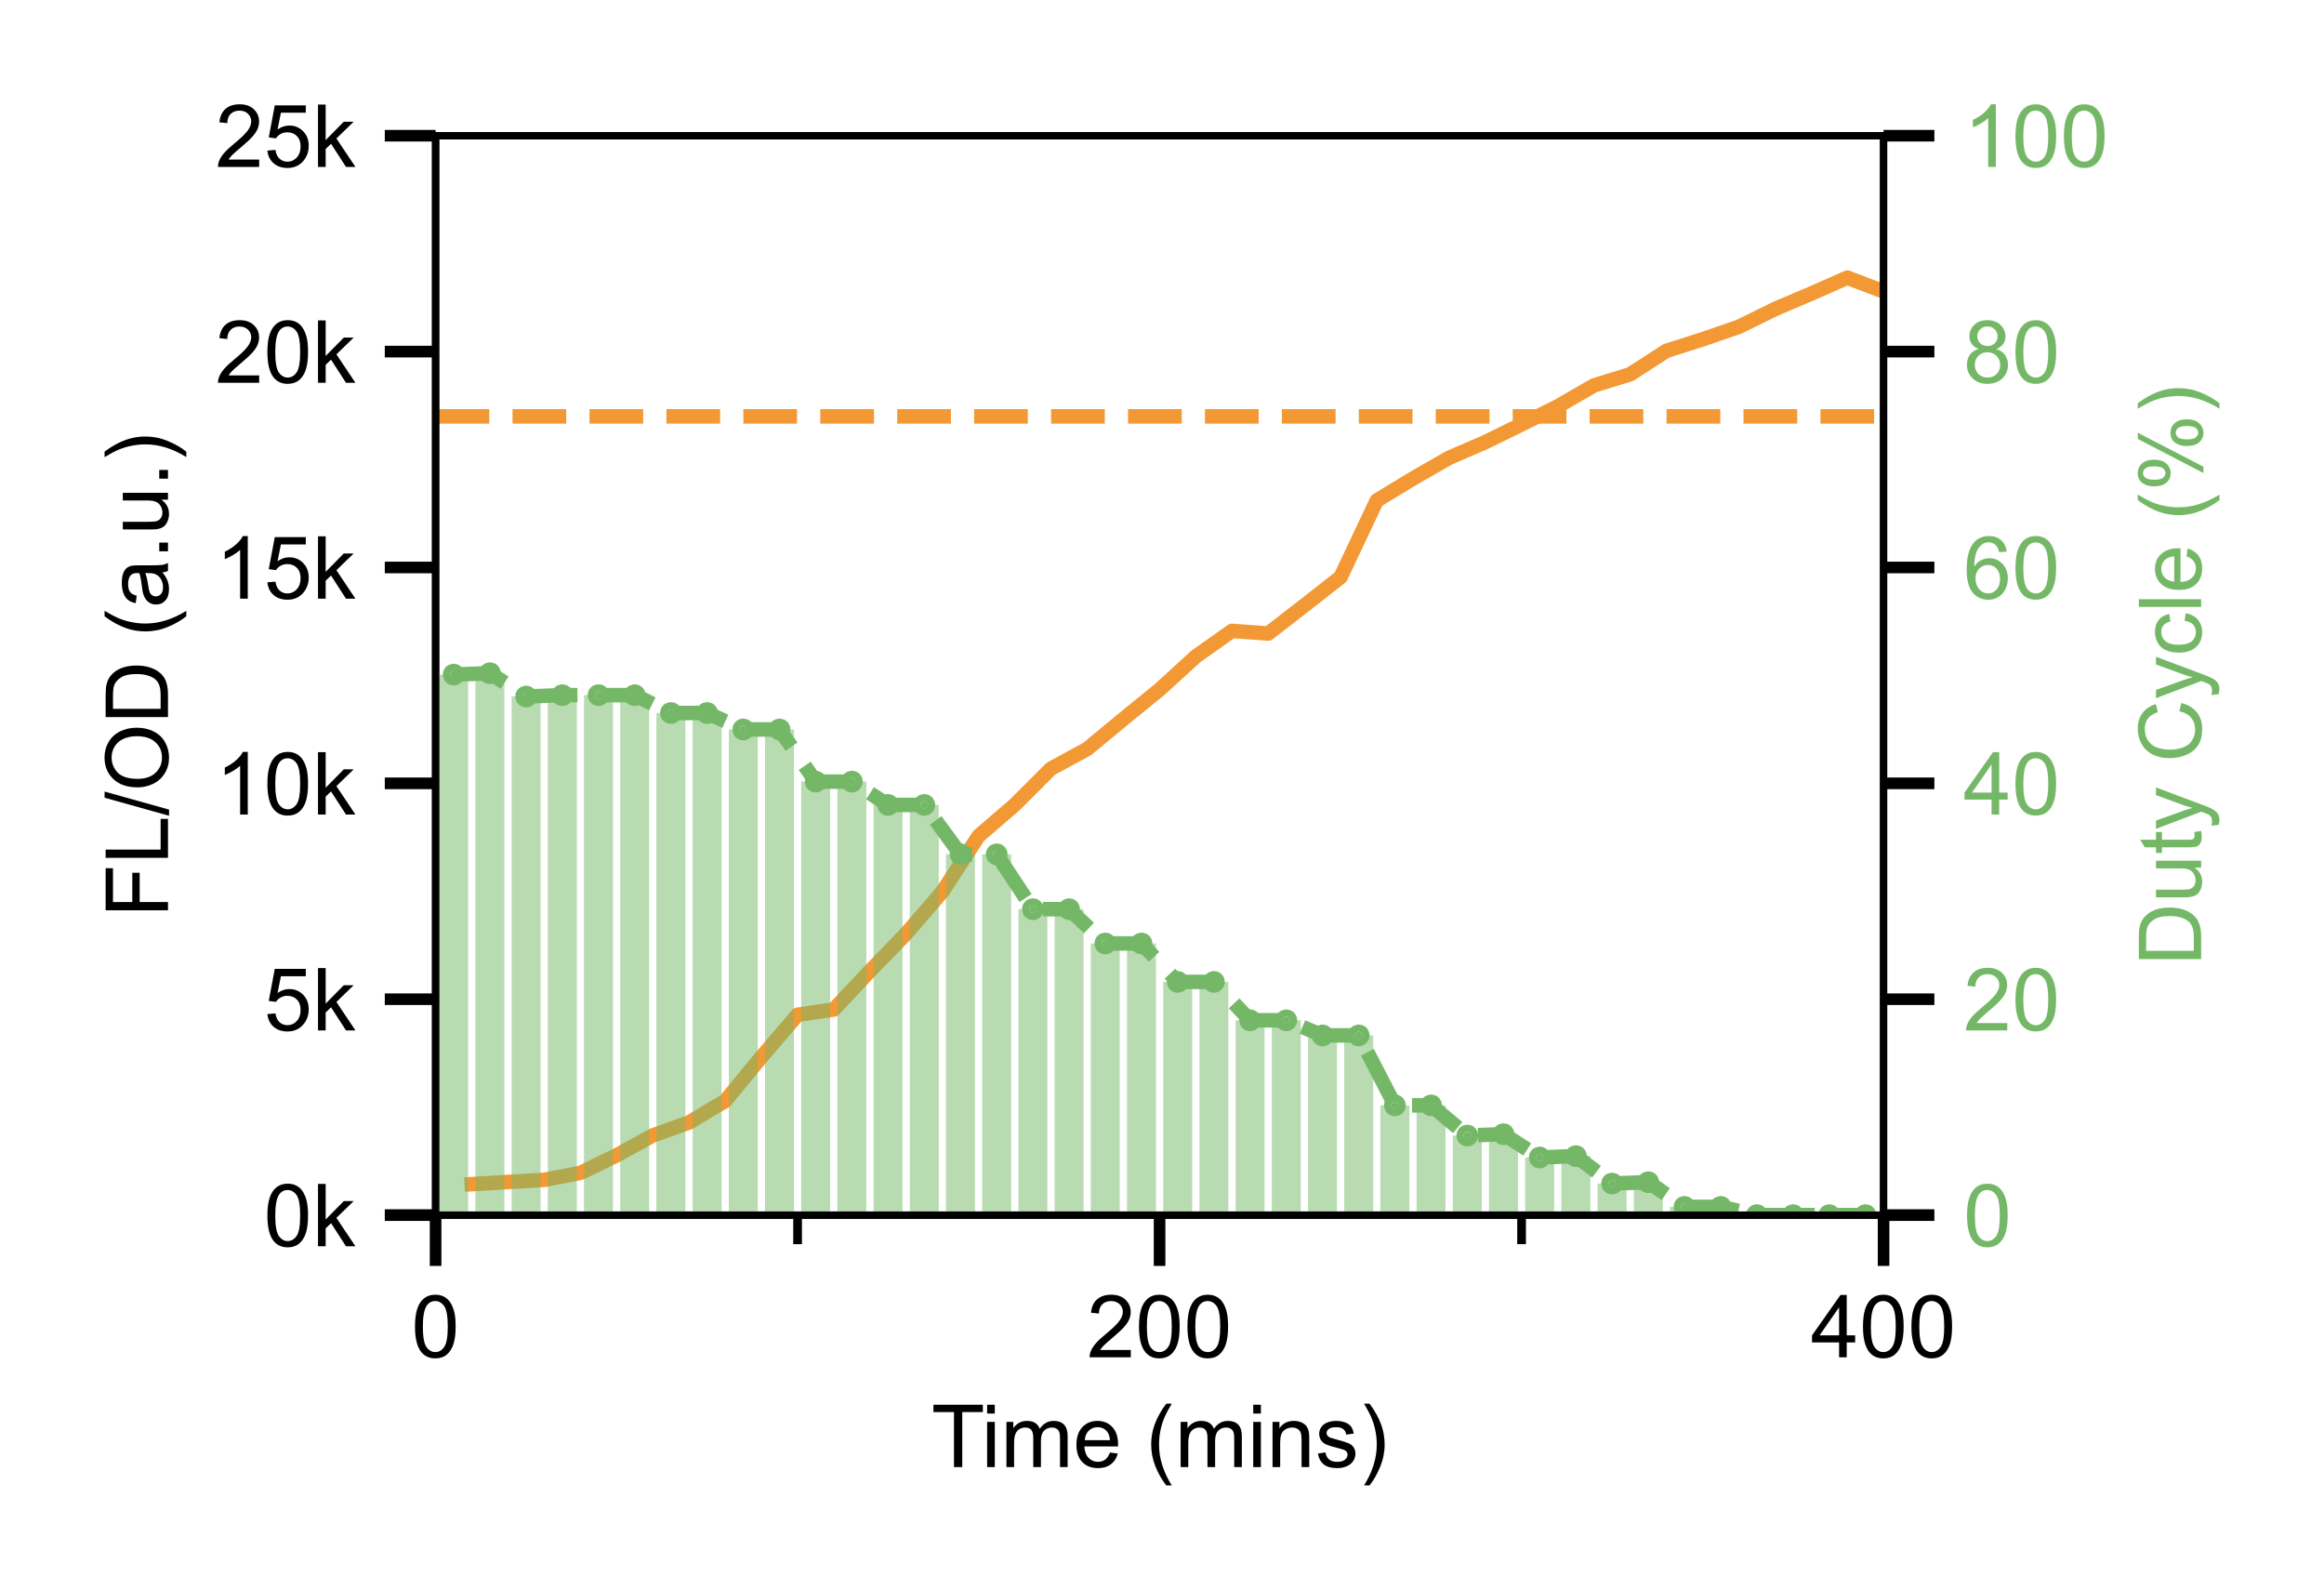 <?xml version="1.0" encoding="utf-8" standalone="no"?>
<!DOCTYPE svg PUBLIC "-//W3C//DTD SVG 1.1//EN"
  "http://www.w3.org/Graphics/SVG/1.1/DTD/svg11.dtd">
<!-- Created with matplotlib (https://matplotlib.org/) -->
<svg height="109.505pt" version="1.1" viewBox="0 0 160.098 109.505" width="160.098pt" xmlns="http://www.w3.org/2000/svg" xmlns:xlink="http://www.w3.org/1999/xlink">
 <defs>
  <style type="text/css">*{stroke-linecap:butt;stroke-linejoin:round;}</style>
 </defs>
 <g id="figure_1">
  <g id="patch_1">
   <path d="M 0 109.505 
L 160.098 109.505 
L 160.098 0 
L 0 0 
z
" style="fill:none;"/>
  </g>
  <g id="axes_1">
   <g id="patch_2">
    <path d="M 30.008 83.687 
L 129.757 83.687 
L 129.757 9.347 
L 30.008 9.347 
z
" style="fill:none;"/>
   </g>
   <g id="matplotlib.axis_1">
    <g id="xtick_1">
     <g id="line2d_1">
      <defs>
       <path d="M 0 0 
L 0 3.5 
" id="m64e270499f" style="stroke:#000000;stroke-width:0.8;"/>
      </defs>
      <g>
       <use style="stroke:#000000;stroke-width:0.8;" x="30.008" xlink:href="#m64e270499f" y="83.687"/>
      </g>
     </g>
     <g id="text_1">
      <!-- 0 -->
      <g transform="translate(28.339 93.482)scale(0.06 -0.06)">
       <defs>
        <path d="M 4.156 35.297 
Q 4.156 48 6.766 55.734 
Q 9.375 63.484 14.516 67.672 
Q 19.672 71.875 27.484 71.875 
Q 33.25 71.875 37.594 69.547 
Q 41.938 67.234 44.766 62.859 
Q 47.609 58.5 49.219 52.219 
Q 50.828 45.953 50.828 35.297 
Q 50.828 22.703 48.234 14.969 
Q 45.656 7.234 40.5 3 
Q 35.359 -1.219 27.484 -1.219 
Q 17.141 -1.219 11.234 6.203 
Q 4.156 15.141 4.156 35.297 
z
M 13.188 35.297 
Q 13.188 17.672 17.312 11.828 
Q 21.438 6 27.484 6 
Q 33.547 6 37.672 11.859 
Q 41.797 17.719 41.797 35.297 
Q 41.797 52.984 37.672 58.781 
Q 33.547 64.594 27.391 64.594 
Q 21.344 64.594 17.719 59.469 
Q 13.188 52.938 13.188 35.297 
z
" id="ArialMT-48"/>
       </defs>
       <use xlink:href="#ArialMT-48"/>
      </g>
     </g>
    </g>
    <g id="xtick_2">
     <g id="line2d_2">
      <g>
       <use style="stroke:#000000;stroke-width:0.8;" x="79.882" xlink:href="#m64e270499f" y="83.687"/>
      </g>
     </g>
     <g id="text_2">
      <!-- 200 -->
      <g transform="translate(74.878 93.482)scale(0.06 -0.06)">
       <defs>
        <path d="M 50.344 8.453 
L 50.344 0 
L 3.031 0 
Q 2.938 3.172 4.047 6.109 
Q 5.859 10.938 9.828 15.625 
Q 13.812 20.312 21.344 26.469 
Q 33.016 36.031 37.109 41.625 
Q 41.219 47.219 41.219 52.203 
Q 41.219 57.422 37.469 61 
Q 33.734 64.594 27.734 64.594 
Q 21.391 64.594 17.578 60.781 
Q 13.766 56.984 13.719 50.25 
L 4.688 51.172 
Q 5.609 61.281 11.656 66.578 
Q 17.719 71.875 27.938 71.875 
Q 38.234 71.875 44.234 66.156 
Q 50.25 60.453 50.25 52 
Q 50.25 47.703 48.484 43.547 
Q 46.734 39.406 42.656 34.812 
Q 38.578 30.219 29.109 22.219 
Q 21.188 15.578 18.938 13.203 
Q 16.703 10.844 15.234 8.453 
z
" id="ArialMT-50"/>
       </defs>
       <use xlink:href="#ArialMT-50"/>
       <use x="55.615" xlink:href="#ArialMT-48"/>
       <use x="111.23" xlink:href="#ArialMT-48"/>
      </g>
     </g>
    </g>
    <g id="xtick_3">
     <g id="line2d_3">
      <g>
       <use style="stroke:#000000;stroke-width:0.8;" x="129.757" xlink:href="#m64e270499f" y="83.687"/>
      </g>
     </g>
     <g id="text_3">
      <!-- 400 -->
      <g transform="translate(124.753 93.482)scale(0.06 -0.06)">
       <defs>
        <path d="M 32.328 0 
L 32.328 17.141 
L 1.266 17.141 
L 1.266 25.203 
L 33.938 71.578 
L 41.109 71.578 
L 41.109 25.203 
L 50.781 25.203 
L 50.781 17.141 
L 41.109 17.141 
L 41.109 0 
z
M 32.328 25.203 
L 32.328 57.469 
L 9.906 25.203 
z
" id="ArialMT-52"/>
       </defs>
       <use xlink:href="#ArialMT-52"/>
       <use x="55.615" xlink:href="#ArialMT-48"/>
       <use x="111.23" xlink:href="#ArialMT-48"/>
      </g>
     </g>
    </g>
    <g id="xtick_4">
     <g id="line2d_4">
      <defs>
       <path d="M 0 0 
L 0 2 
" id="mb19c75ea60" style="stroke:#000000;stroke-width:0.6;"/>
      </defs>
      <g>
       <use style="stroke:#000000;stroke-width:0.6;" x="54.945" xlink:href="#mb19c75ea60" y="83.687"/>
      </g>
     </g>
    </g>
    <g id="xtick_5">
     <g id="line2d_5">
      <g>
       <use style="stroke:#000000;stroke-width:0.6;" x="104.82" xlink:href="#mb19c75ea60" y="83.687"/>
      </g>
     </g>
    </g>
    <g id="text_4">
     <!-- Time (mins) -->
     <g transform="translate(64.164 101.042)scale(0.06 -0.06)">
      <defs>
       <path d="M 25.922 0 
L 25.922 63.141 
L 2.344 63.141 
L 2.344 71.578 
L 59.078 71.578 
L 59.078 63.141 
L 35.406 63.141 
L 35.406 0 
z
" id="ArialMT-84"/>
       <path d="M 6.641 61.469 
L 6.641 71.578 
L 15.438 71.578 
L 15.438 61.469 
z
M 6.641 0 
L 6.641 51.859 
L 15.438 51.859 
L 15.438 0 
z
" id="ArialMT-105"/>
       <path d="M 6.594 0 
L 6.594 51.859 
L 14.453 51.859 
L 14.453 44.578 
Q 16.891 48.391 20.938 50.703 
Q 25 53.031 30.172 53.031 
Q 35.938 53.031 39.625 50.641 
Q 43.312 48.25 44.828 43.953 
Q 50.984 53.031 60.844 53.031 
Q 68.562 53.031 72.703 48.75 
Q 76.859 44.484 76.859 35.594 
L 76.859 0 
L 68.109 0 
L 68.109 32.672 
Q 68.109 37.938 67.25 40.25 
Q 66.406 42.578 64.156 43.984 
Q 61.922 45.406 58.891 45.406 
Q 53.422 45.406 49.797 41.766 
Q 46.188 38.141 46.188 30.125 
L 46.188 0 
L 37.406 0 
L 37.406 33.688 
Q 37.406 39.547 35.25 42.469 
Q 33.109 45.406 28.219 45.406 
Q 24.516 45.406 21.359 43.453 
Q 18.219 41.5 16.797 37.734 
Q 15.375 33.984 15.375 26.906 
L 15.375 0 
z
" id="ArialMT-109"/>
       <path d="M 42.094 16.703 
L 51.172 15.578 
Q 49.031 7.625 43.219 3.219 
Q 37.406 -1.172 28.375 -1.172 
Q 17 -1.172 10.328 5.828 
Q 3.656 12.844 3.656 25.484 
Q 3.656 38.578 10.391 45.797 
Q 17.141 53.031 27.875 53.031 
Q 38.281 53.031 44.875 45.953 
Q 51.469 38.875 51.469 26.031 
Q 51.469 25.25 51.422 23.688 
L 12.75 23.688 
Q 13.234 15.141 17.578 10.594 
Q 21.922 6.062 28.422 6.062 
Q 33.25 6.062 36.672 8.594 
Q 40.094 11.141 42.094 16.703 
z
M 13.234 30.906 
L 42.188 30.906 
Q 41.609 37.453 38.875 40.719 
Q 34.672 45.797 27.984 45.797 
Q 21.922 45.797 17.797 41.75 
Q 13.672 37.703 13.234 30.906 
z
" id="ArialMT-101"/>
       <path id="ArialMT-32"/>
       <path d="M 23.391 -21.047 
Q 16.109 -11.859 11.078 0.438 
Q 6.062 12.75 6.062 25.922 
Q 6.062 37.547 9.812 48.188 
Q 14.203 60.547 23.391 72.797 
L 29.688 72.797 
Q 23.781 62.641 21.875 58.297 
Q 18.891 51.562 17.188 44.234 
Q 15.094 35.109 15.094 25.875 
Q 15.094 2.391 29.688 -21.047 
z
" id="ArialMT-40"/>
       <path d="M 6.594 0 
L 6.594 51.859 
L 14.5 51.859 
L 14.5 44.484 
Q 20.219 53.031 31 53.031 
Q 35.688 53.031 39.625 51.344 
Q 43.562 49.656 45.516 46.922 
Q 47.469 44.188 48.25 40.438 
Q 48.734 37.984 48.734 31.891 
L 48.734 0 
L 39.938 0 
L 39.938 31.547 
Q 39.938 36.922 38.906 39.578 
Q 37.891 42.234 35.281 43.812 
Q 32.672 45.406 29.156 45.406 
Q 23.531 45.406 19.453 41.844 
Q 15.375 38.281 15.375 28.328 
L 15.375 0 
z
" id="ArialMT-110"/>
       <path d="M 3.078 15.484 
L 11.766 16.844 
Q 12.5 11.625 15.844 8.844 
Q 19.188 6.062 25.203 6.062 
Q 31.25 6.062 34.172 8.516 
Q 37.109 10.984 37.109 14.312 
Q 37.109 17.281 34.516 19 
Q 32.719 20.172 25.531 21.969 
Q 15.875 24.422 12.141 26.203 
Q 8.406 27.984 6.469 31.125 
Q 4.547 34.281 4.547 38.094 
Q 4.547 41.547 6.125 44.5 
Q 7.719 47.469 10.453 49.422 
Q 12.5 50.922 16.031 51.969 
Q 19.578 53.031 23.641 53.031 
Q 29.734 53.031 34.344 51.266 
Q 38.969 49.516 41.156 46.5 
Q 43.359 43.5 44.188 38.484 
L 35.594 37.312 
Q 35.016 41.312 32.203 43.547 
Q 29.391 45.797 24.266 45.797 
Q 18.219 45.797 15.625 43.797 
Q 13.031 41.797 13.031 39.109 
Q 13.031 37.406 14.109 36.031 
Q 15.188 34.625 17.484 33.688 
Q 18.797 33.203 25.25 31.453 
Q 34.578 28.953 38.25 27.359 
Q 41.938 25.781 44.031 22.75 
Q 46.141 19.734 46.141 15.234 
Q 46.141 10.844 43.578 6.953 
Q 41.016 3.078 36.172 0.953 
Q 31.344 -1.172 25.25 -1.172 
Q 15.141 -1.172 9.844 3.031 
Q 4.547 7.234 3.078 15.484 
z
" id="ArialMT-115"/>
       <path d="M 12.359 -21.047 
L 6.062 -21.047 
Q 20.656 2.391 20.656 25.875 
Q 20.656 35.062 18.562 44.094 
Q 16.891 51.422 13.922 58.156 
Q 12.016 62.547 6.062 72.797 
L 12.359 72.797 
Q 21.531 60.547 25.922 48.188 
Q 29.688 37.547 29.688 25.922 
Q 29.688 12.75 24.625 0.438 
Q 19.578 -11.859 12.359 -21.047 
z
" id="ArialMT-41"/>
      </defs>
      <use xlink:href="#ArialMT-84"/>
      <use x="57.334" xlink:href="#ArialMT-105"/>
      <use x="79.551" xlink:href="#ArialMT-109"/>
      <use x="162.852" xlink:href="#ArialMT-101"/>
      <use x="218.467" xlink:href="#ArialMT-32"/>
      <use x="246.25" xlink:href="#ArialMT-40"/>
      <use x="279.551" xlink:href="#ArialMT-109"/>
      <use x="362.852" xlink:href="#ArialMT-105"/>
      <use x="385.068" xlink:href="#ArialMT-110"/>
      <use x="440.684" xlink:href="#ArialMT-115"/>
      <use x="490.684" xlink:href="#ArialMT-41"/>
     </g>
    </g>
   </g>
   <g id="matplotlib.axis_2">
    <g id="ytick_1">
     <g id="line2d_6">
      <defs>
       <path d="M 0 0 
L -3.5 0 
" id="ma9e4c954cf" style="stroke:#000000;stroke-width:0.8;"/>
      </defs>
      <g>
       <use style="stroke:#000000;stroke-width:0.8;" x="30.008" xlink:href="#ma9e4c954cf" y="83.687"/>
      </g>
     </g>
     <g id="text_5">
      <!-- 0k -->
      <g transform="translate(18.171 85.835)scale(0.06 -0.06)">
       <defs>
        <path d="M 6.641 0 
L 6.641 71.578 
L 15.438 71.578 
L 15.438 30.766 
L 36.234 51.859 
L 47.609 51.859 
L 27.781 32.625 
L 49.609 0 
L 38.766 0 
L 21.625 26.516 
L 15.438 20.562 
L 15.438 0 
z
" id="ArialMT-107"/>
       </defs>
       <use xlink:href="#ArialMT-48"/>
       <use x="55.615" xlink:href="#ArialMT-107"/>
      </g>
     </g>
    </g>
    <g id="ytick_2">
     <g id="line2d_7">
      <g>
       <use style="stroke:#000000;stroke-width:0.8;" x="30.008" xlink:href="#ma9e4c954cf" y="68.819"/>
      </g>
     </g>
     <g id="text_6">
      <!-- 5k -->
      <g transform="translate(18.171 70.967)scale(0.06 -0.06)">
       <defs>
        <path d="M 4.156 18.75 
L 13.375 19.531 
Q 14.406 12.797 18.141 9.391 
Q 21.875 6 27.156 6 
Q 33.5 6 37.891 10.781 
Q 42.281 15.578 42.281 23.484 
Q 42.281 31 38.062 35.344 
Q 33.844 39.703 27 39.703 
Q 22.75 39.703 19.328 37.766 
Q 15.922 35.844 13.969 32.766 
L 5.719 33.844 
L 12.641 70.609 
L 48.25 70.609 
L 48.25 62.203 
L 19.672 62.203 
L 15.828 42.969 
Q 22.266 47.469 29.344 47.469 
Q 38.719 47.469 45.156 40.969 
Q 51.609 34.469 51.609 24.266 
Q 51.609 14.547 45.953 7.469 
Q 39.062 -1.219 27.156 -1.219 
Q 17.391 -1.219 11.203 4.25 
Q 5.031 9.719 4.156 18.75 
z
" id="ArialMT-53"/>
       </defs>
       <use xlink:href="#ArialMT-53"/>
       <use x="55.615" xlink:href="#ArialMT-107"/>
      </g>
     </g>
    </g>
    <g id="ytick_3">
     <g id="line2d_8">
      <g>
       <use style="stroke:#000000;stroke-width:0.8;" x="30.008" xlink:href="#ma9e4c954cf" y="53.951"/>
      </g>
     </g>
     <g id="text_7">
      <!-- 10k -->
      <g transform="translate(14.834 56.099)scale(0.06 -0.06)">
       <defs>
        <path d="M 37.25 0 
L 28.469 0 
L 28.469 56 
Q 25.297 52.984 20.141 49.953 
Q 14.984 46.922 10.891 45.406 
L 10.891 53.906 
Q 18.266 57.375 23.781 62.297 
Q 29.297 67.234 31.594 71.875 
L 37.25 71.875 
z
" id="ArialMT-49"/>
       </defs>
       <use xlink:href="#ArialMT-49"/>
       <use x="55.615" xlink:href="#ArialMT-48"/>
       <use x="111.23" xlink:href="#ArialMT-107"/>
      </g>
     </g>
    </g>
    <g id="ytick_4">
     <g id="line2d_9">
      <g>
       <use style="stroke:#000000;stroke-width:0.8;" x="30.008" xlink:href="#ma9e4c954cf" y="39.083"/>
      </g>
     </g>
     <g id="text_8">
      <!-- 15k -->
      <g transform="translate(14.834 41.231)scale(0.06 -0.06)">
       <use xlink:href="#ArialMT-49"/>
       <use x="55.615" xlink:href="#ArialMT-53"/>
       <use x="111.23" xlink:href="#ArialMT-107"/>
      </g>
     </g>
    </g>
    <g id="ytick_5">
     <g id="line2d_10">
      <g>
       <use style="stroke:#000000;stroke-width:0.8;" x="30.008" xlink:href="#ma9e4c954cf" y="24.215"/>
      </g>
     </g>
     <g id="text_9">
      <!-- 20k -->
      <g transform="translate(14.834 26.363)scale(0.06 -0.06)">
       <use xlink:href="#ArialMT-50"/>
       <use x="55.615" xlink:href="#ArialMT-48"/>
       <use x="111.23" xlink:href="#ArialMT-107"/>
      </g>
     </g>
    </g>
    <g id="ytick_6">
     <g id="line2d_11">
      <g>
       <use style="stroke:#000000;stroke-width:0.8;" x="30.008" xlink:href="#ma9e4c954cf" y="9.347"/>
      </g>
     </g>
     <g id="text_10">
      <!-- 25k -->
      <g transform="translate(14.834 11.495)scale(0.06 -0.06)">
       <use xlink:href="#ArialMT-50"/>
       <use x="55.615" xlink:href="#ArialMT-53"/>
       <use x="111.23" xlink:href="#ArialMT-107"/>
      </g>
     </g>
    </g>
    <g id="text_11">
     <!-- FL/OD (a.u.) -->
     <g transform="translate(11.572 63.186)rotate(-90)scale(0.06 -0.06)">
      <defs>
       <path d="M 8.203 0 
L 8.203 71.578 
L 56.5 71.578 
L 56.5 63.141 
L 17.672 63.141 
L 17.672 40.969 
L 51.266 40.969 
L 51.266 32.516 
L 17.672 32.516 
L 17.672 0 
z
" id="ArialMT-70"/>
       <path d="M 7.328 0 
L 7.328 71.578 
L 16.797 71.578 
L 16.797 8.453 
L 52.047 8.453 
L 52.047 0 
z
" id="ArialMT-76"/>
       <path d="M 0 -1.219 
L 20.75 72.797 
L 27.781 72.797 
L 7.078 -1.219 
z
" id="ArialMT-47"/>
       <path d="M 4.828 34.859 
Q 4.828 52.688 14.391 62.766 
Q 23.969 72.859 39.109 72.859 
Q 49.031 72.859 56.984 68.109 
Q 64.938 63.375 69.109 54.906 
Q 73.297 46.438 73.297 35.688 
Q 73.297 24.812 68.891 16.219 
Q 64.5 7.625 56.438 3.203 
Q 48.391 -1.219 39.062 -1.219 
Q 28.953 -1.219 20.984 3.656 
Q 13.031 8.547 8.922 16.984 
Q 4.828 25.438 4.828 34.859 
z
M 14.594 34.719 
Q 14.594 21.781 21.547 14.328 
Q 28.516 6.891 39.016 6.891 
Q 49.703 6.891 56.609 14.406 
Q 63.531 21.922 63.531 35.75 
Q 63.531 44.484 60.578 51 
Q 57.625 57.516 51.922 61.109 
Q 46.234 64.703 39.156 64.703 
Q 29.109 64.703 21.844 57.781 
Q 14.594 50.875 14.594 34.719 
z
" id="ArialMT-79"/>
       <path d="M 7.719 0 
L 7.719 71.578 
L 32.375 71.578 
Q 40.719 71.578 45.125 70.562 
Q 51.266 69.141 55.609 65.438 
Q 61.281 60.641 64.078 53.188 
Q 66.891 45.75 66.891 36.188 
Q 66.891 28.031 64.984 21.734 
Q 63.094 15.438 60.109 11.297 
Q 57.125 7.172 53.578 4.797 
Q 50.047 2.438 45.047 1.219 
Q 40.047 0 33.547 0 
z
M 17.188 8.453 
L 32.469 8.453 
Q 39.547 8.453 43.578 9.766 
Q 47.609 11.078 50 13.484 
Q 53.375 16.844 55.25 22.531 
Q 57.125 28.219 57.125 36.328 
Q 57.125 47.562 53.438 53.594 
Q 49.75 59.625 44.484 61.672 
Q 40.672 63.141 32.234 63.141 
L 17.188 63.141 
z
" id="ArialMT-68"/>
       <path d="M 40.438 6.391 
Q 35.547 2.25 31.031 0.531 
Q 26.516 -1.172 21.344 -1.172 
Q 12.797 -1.172 8.203 3 
Q 3.609 7.172 3.609 13.672 
Q 3.609 17.484 5.344 20.625 
Q 7.078 23.781 9.891 25.688 
Q 12.703 27.594 16.219 28.562 
Q 18.797 29.25 24.031 29.891 
Q 34.672 31.156 39.703 32.906 
Q 39.75 34.719 39.75 35.203 
Q 39.75 40.578 37.25 42.781 
Q 33.891 45.75 27.25 45.75 
Q 21.047 45.75 18.094 43.578 
Q 15.141 41.406 13.719 35.891 
L 5.125 37.062 
Q 6.297 42.578 8.984 45.969 
Q 11.672 49.359 16.75 51.188 
Q 21.828 53.031 28.516 53.031 
Q 35.156 53.031 39.297 51.469 
Q 43.453 49.906 45.406 47.531 
Q 47.359 45.172 48.141 41.547 
Q 48.578 39.312 48.578 33.453 
L 48.578 21.734 
Q 48.578 9.469 49.141 6.219 
Q 49.703 2.984 51.375 0 
L 42.188 0 
Q 40.828 2.734 40.438 6.391 
z
M 39.703 26.031 
Q 34.906 24.078 25.344 22.703 
Q 19.922 21.922 17.672 20.938 
Q 15.438 19.969 14.203 18.094 
Q 12.984 16.219 12.984 13.922 
Q 12.984 10.406 15.641 8.062 
Q 18.312 5.719 23.438 5.719 
Q 28.516 5.719 32.469 7.938 
Q 36.422 10.156 38.281 14.016 
Q 39.703 17 39.703 22.797 
z
" id="ArialMT-97"/>
       <path d="M 9.078 0 
L 9.078 10.016 
L 19.094 10.016 
L 19.094 0 
z
" id="ArialMT-46"/>
       <path d="M 40.578 0 
L 40.578 7.625 
Q 34.516 -1.172 24.125 -1.172 
Q 19.531 -1.172 15.547 0.578 
Q 11.578 2.344 9.641 5 
Q 7.719 7.672 6.938 11.531 
Q 6.391 14.109 6.391 19.734 
L 6.391 51.859 
L 15.188 51.859 
L 15.188 23.094 
Q 15.188 16.219 15.719 13.812 
Q 16.547 10.359 19.234 8.375 
Q 21.922 6.391 25.875 6.391 
Q 29.828 6.391 33.297 8.422 
Q 36.766 10.453 38.203 13.938 
Q 39.656 17.438 39.656 24.078 
L 39.656 51.859 
L 48.438 51.859 
L 48.438 0 
z
" id="ArialMT-117"/>
      </defs>
      <use xlink:href="#ArialMT-70"/>
      <use x="61.084" xlink:href="#ArialMT-76"/>
      <use x="116.699" xlink:href="#ArialMT-47"/>
      <use x="144.482" xlink:href="#ArialMT-79"/>
      <use x="222.266" xlink:href="#ArialMT-68"/>
      <use x="294.482" xlink:href="#ArialMT-32"/>
      <use x="322.266" xlink:href="#ArialMT-40"/>
      <use x="355.566" xlink:href="#ArialMT-97"/>
      <use x="411.182" xlink:href="#ArialMT-46"/>
      <use x="438.965" xlink:href="#ArialMT-117"/>
      <use x="494.58" xlink:href="#ArialMT-46"/>
      <use x="522.363" xlink:href="#ArialMT-41"/>
     </g>
    </g>
   </g>
   <g id="line2d_12">
    <path clip-path="url(#p86c0fdc88e)" d="M 32.501 81.554 
L 34.995 81.403 
L 37.489 81.258 
L 39.983 80.779 
L 42.476 79.57 
L 44.97 78.198 
L 47.464 77.309 
L 49.958 75.823 
L 52.451 72.8 
L 54.945 69.887 
L 57.439 69.524 
L 59.932 66.874 
L 62.426 64.3 
L 64.92 61.408 
L 67.414 57.577 
L 69.907 55.43 
L 72.401 52.938 
L 74.895 51.583 
L 77.389 49.519 
L 79.882 47.494 
L 82.376 45.214 
L 84.87 43.45 
L 87.364 43.632 
L 89.858 41.7 
L 92.351 39.747 
L 94.845 34.472 
L 97.339 32.956 
L 99.832 31.528 
L 102.326 30.448 
L 104.82 29.226 
L 107.314 27.986 
L 109.808 26.545 
L 112.301 25.775 
L 114.795 24.164 
L 117.289 23.367 
L 119.782 22.51 
L 122.276 21.283 
L 124.77 20.222 
L 127.264 19.123 
L 129.757 20.076 
L 132.251 19.734 
L 134.745 19.619 
L 137.239 19.158 
L 139.732 18.883 
L 142.226 18.779 
L 144.72 18.63 
L 147.214 18.066 
L 149.708 17.588 
L 152.201 18.441 
L 154.695 19.17 
L 157.189 19.991 
L 159.683 20.428 
L 161.098 20.897 
" style="fill:none;stroke:#f29935;stroke-linecap:square;"/>
   </g>
   <g id="line2d_13">
    <path clip-path="url(#p86c0fdc88e)" d="M 30.008 28.676 
L 129.757 28.676 
" style="fill:none;stroke:#f29935;stroke-dasharray:3.7,1.6;stroke-dashoffset:0;"/>
   </g>
   <g id="patch_3">
    <path d="M 30.008 83.687 
L 30.008 9.347 
" style="fill:none;stroke:#000000;stroke-linecap:square;stroke-linejoin:miter;stroke-width:0.5;"/>
   </g>
   <g id="patch_4">
    <path d="M 129.757 83.687 
L 129.757 9.347 
" style="fill:none;stroke:#000000;stroke-linecap:square;stroke-linejoin:miter;stroke-width:0.5;"/>
   </g>
   <g id="patch_5">
    <path d="M 30.008 83.687 
L 129.757 83.687 
" style="fill:none;stroke:#000000;stroke-linecap:square;stroke-linejoin:miter;stroke-width:0.5;"/>
   </g>
   <g id="patch_6">
    <path d="M 30.008 9.347 
L 129.757 9.347 
" style="fill:none;stroke:#000000;stroke-linecap:square;stroke-linejoin:miter;stroke-width:0.5;"/>
   </g>
  </g>
  <g id="axes_2">
   <g id="PolyCollection_1">
    <defs>
     <path d="M 30.257 -63.045 
L 30.257 -25.818 
L 32.252 -25.818 
L 32.252 -63.045 
L 32.252 -63.045 
L 30.257 -63.045 
z
" id="m259292690b"/>
    </defs>
    <g clip-path="url(#p86c0fdc88e)">
     <use style="fill:#74b867;fill-opacity:0.5;" x="0" xlink:href="#m259292690b" y="109.505"/>
    </g>
   </g>
   <g id="PolyCollection_2">
    <defs>
     <path d="M 32.751 -63.14 
L 32.751 -25.818 
L 34.746 -25.818 
L 34.746 -63.14 
L 34.746 -63.14 
L 32.751 -63.14 
z
" id="m1f492e9b18"/>
    </defs>
    <g clip-path="url(#p86c0fdc88e)">
     <use style="fill:#74b867;fill-opacity:0.5;" x="0" xlink:href="#m1f492e9b18" y="109.505"/>
    </g>
   </g>
   <g id="PolyCollection_3">
    <defs>
     <path d="M 35.244 -61.534 
L 35.244 -25.818 
L 37.239 -25.818 
L 37.239 -61.534 
L 37.239 -61.534 
L 35.244 -61.534 
z
" id="m02d0ecb171"/>
    </defs>
    <g clip-path="url(#p86c0fdc88e)">
     <use style="fill:#74b867;fill-opacity:0.5;" x="0" xlink:href="#m02d0ecb171" y="109.505"/>
    </g>
   </g>
   <g id="PolyCollection_4">
    <defs>
     <path d="M 37.738 -61.628 
L 37.738 -25.818 
L 39.733 -25.818 
L 39.733 -61.628 
L 39.733 -61.628 
L 37.738 -61.628 
z
" id="mc331397b29"/>
    </defs>
    <g clip-path="url(#p86c0fdc88e)">
     <use style="fill:#74b867;fill-opacity:0.5;" x="0" xlink:href="#mc331397b29" y="109.505"/>
    </g>
   </g>
   <g id="PolyCollection_5">
    <defs>
     <path d="M 40.232 -61.628 
L 40.232 -25.818 
L 42.227 -25.818 
L 42.227 -61.628 
L 42.227 -61.628 
L 40.232 -61.628 
z
" id="mf8d77c00af"/>
    </defs>
    <g clip-path="url(#p86c0fdc88e)">
     <use style="fill:#74b867;fill-opacity:0.5;" x="0" xlink:href="#mf8d77c00af" y="109.505"/>
    </g>
   </g>
   <g id="PolyCollection_6">
    <defs>
     <path d="M 42.726 -61.628 
L 42.726 -25.818 
L 44.721 -25.818 
L 44.721 -61.628 
L 44.721 -61.628 
L 42.726 -61.628 
z
" id="m3871448834"/>
    </defs>
    <g clip-path="url(#p86c0fdc88e)">
     <use style="fill:#74b867;fill-opacity:0.5;" x="0" xlink:href="#m3871448834" y="109.505"/>
    </g>
   </g>
   <g id="PolyCollection_7">
    <defs>
     <path d="M 45.219 -60.4 
L 45.219 -25.818 
L 47.214 -25.818 
L 47.214 -60.4 
L 47.214 -60.4 
L 45.219 -60.4 
z
" id="m76385b594c"/>
    </defs>
    <g clip-path="url(#p86c0fdc88e)">
     <use style="fill:#74b867;fill-opacity:0.5;" x="0" xlink:href="#m76385b594c" y="109.505"/>
    </g>
   </g>
   <g id="PolyCollection_8">
    <defs>
     <path d="M 47.713 -60.4 
L 47.713 -25.818 
L 49.708 -25.818 
L 49.708 -60.4 
L 49.708 -60.4 
L 47.713 -60.4 
z
" id="m2ae6ac30c8"/>
    </defs>
    <g clip-path="url(#p86c0fdc88e)">
     <use style="fill:#74b867;fill-opacity:0.5;" x="0" xlink:href="#m2ae6ac30c8" y="109.505"/>
    </g>
   </g>
   <g id="PolyCollection_9">
    <defs>
     <path d="M 50.207 -59.266 
L 50.207 -25.818 
L 52.202 -25.818 
L 52.202 -59.266 
L 52.202 -59.266 
L 50.207 -59.266 
z
" id="m81d3f26a7b"/>
    </defs>
    <g clip-path="url(#p86c0fdc88e)">
     <use style="fill:#74b867;fill-opacity:0.5;" x="0" xlink:href="#m81d3f26a7b" y="109.505"/>
    </g>
   </g>
   <g id="PolyCollection_10">
    <defs>
     <path d="M 52.701 -59.266 
L 52.701 -25.818 
L 54.696 -25.818 
L 54.696 -59.266 
L 54.696 -59.266 
L 52.701 -59.266 
z
" id="med1e982cf8"/>
    </defs>
    <g clip-path="url(#p86c0fdc88e)">
     <use style="fill:#74b867;fill-opacity:0.5;" x="0" xlink:href="#med1e982cf8" y="109.505"/>
    </g>
   </g>
   <g id="PolyCollection_11">
    <defs>
     <path d="M 55.194 -55.676 
L 55.194 -25.818 
L 57.189 -25.818 
L 57.189 -55.676 
L 57.189 -55.676 
L 55.194 -55.676 
z
" id="m20ae21eb85"/>
    </defs>
    <g clip-path="url(#p86c0fdc88e)">
     <use style="fill:#74b867;fill-opacity:0.5;" x="0" xlink:href="#m20ae21eb85" y="109.505"/>
    </g>
   </g>
   <g id="PolyCollection_12">
    <defs>
     <path d="M 57.688 -55.676 
L 57.688 -25.818 
L 59.683 -25.818 
L 59.683 -55.676 
L 59.683 -55.676 
L 57.688 -55.676 
z
" id="me5176c6762"/>
    </defs>
    <g clip-path="url(#p86c0fdc88e)">
     <use style="fill:#74b867;fill-opacity:0.5;" x="0" xlink:href="#me5176c6762" y="109.505"/>
    </g>
   </g>
   <g id="PolyCollection_13">
    <defs>
     <path d="M 60.182 -54.069 
L 60.182 -25.818 
L 62.177 -25.818 
L 62.177 -54.069 
L 62.177 -54.069 
L 60.182 -54.069 
z
" id="m7287a86053"/>
    </defs>
    <g clip-path="url(#p86c0fdc88e)">
     <use style="fill:#74b867;fill-opacity:0.5;" x="0" xlink:href="#m7287a86053" y="109.505"/>
    </g>
   </g>
   <g id="PolyCollection_14">
    <defs>
     <path d="M 62.676 -54.069 
L 62.676 -25.818 
L 64.671 -25.818 
L 64.671 -54.069 
L 64.671 -54.069 
L 62.676 -54.069 
z
" id="m3e15ed91fc"/>
    </defs>
    <g clip-path="url(#p86c0fdc88e)">
     <use style="fill:#74b867;fill-opacity:0.5;" x="0" xlink:href="#m3e15ed91fc" y="109.505"/>
    </g>
   </g>
   <g id="PolyCollection_15">
    <defs>
     <path d="M 65.169 -50.668 
L 65.169 -25.818 
L 67.164 -25.818 
L 67.164 -50.668 
L 67.164 -50.668 
L 65.169 -50.668 
z
" id="m696696a0db"/>
    </defs>
    <g clip-path="url(#p86c0fdc88e)">
     <use style="fill:#74b867;fill-opacity:0.5;" x="0" xlink:href="#m696696a0db" y="109.505"/>
    </g>
   </g>
   <g id="PolyCollection_16">
    <defs>
     <path d="M 67.663 -50.668 
L 67.663 -25.818 
L 69.658 -25.818 
L 69.658 -50.668 
L 69.658 -50.668 
L 67.663 -50.668 
z
" id="m7d8d35cd56"/>
    </defs>
    <g clip-path="url(#p86c0fdc88e)">
     <use style="fill:#74b867;fill-opacity:0.5;" x="0" xlink:href="#m7d8d35cd56" y="109.505"/>
    </g>
   </g>
   <g id="PolyCollection_17">
    <defs>
     <path d="M 70.157 -46.888 
L 70.157 -25.818 
L 72.152 -25.818 
L 72.152 -46.888 
L 72.152 -46.888 
L 70.157 -46.888 
z
" id="m34fd0a447f"/>
    </defs>
    <g clip-path="url(#p86c0fdc88e)">
     <use style="fill:#74b867;fill-opacity:0.5;" x="0" xlink:href="#m34fd0a447f" y="109.505"/>
    </g>
   </g>
   <g id="PolyCollection_18">
    <defs>
     <path d="M 72.651 -46.888 
L 72.651 -25.818 
L 74.646 -25.818 
L 74.646 -46.888 
L 74.646 -46.888 
L 72.651 -46.888 
z
" id="m2befc3e3ac"/>
    </defs>
    <g clip-path="url(#p86c0fdc88e)">
     <use style="fill:#74b867;fill-opacity:0.5;" x="0" xlink:href="#m2befc3e3ac" y="109.505"/>
    </g>
   </g>
   <g id="PolyCollection_19">
    <defs>
     <path d="M 75.144 -44.526 
L 75.144 -25.818 
L 77.139 -25.818 
L 77.139 -44.526 
L 77.139 -44.526 
L 75.144 -44.526 
z
" id="m69eec8306e"/>
    </defs>
    <g clip-path="url(#p86c0fdc88e)">
     <use style="fill:#74b867;fill-opacity:0.5;" x="0" xlink:href="#m69eec8306e" y="109.505"/>
    </g>
   </g>
   <g id="PolyCollection_20">
    <defs>
     <path d="M 77.638 -44.526 
L 77.638 -25.818 
L 79.633 -25.818 
L 79.633 -44.526 
L 79.633 -44.526 
L 77.638 -44.526 
z
" id="m31895624cd"/>
    </defs>
    <g clip-path="url(#p86c0fdc88e)">
     <use style="fill:#74b867;fill-opacity:0.5;" x="0" xlink:href="#m31895624cd" y="109.505"/>
    </g>
   </g>
   <g id="PolyCollection_21">
    <defs>
     <path d="M 80.132 -41.88 
L 80.132 -25.818 
L 82.127 -25.818 
L 82.127 -41.88 
L 82.127 -41.88 
L 80.132 -41.88 
z
" id="m42f83d48a3"/>
    </defs>
    <g clip-path="url(#p86c0fdc88e)">
     <use style="fill:#74b867;fill-opacity:0.5;" x="0" xlink:href="#m42f83d48a3" y="109.505"/>
    </g>
   </g>
   <g id="PolyCollection_22">
    <defs>
     <path d="M 82.626 -41.88 
L 82.626 -25.818 
L 84.621 -25.818 
L 84.621 -41.88 
L 84.621 -41.88 
L 82.626 -41.88 
z
" id="m896afa2008"/>
    </defs>
    <g clip-path="url(#p86c0fdc88e)">
     <use style="fill:#74b867;fill-opacity:0.5;" x="0" xlink:href="#m896afa2008" y="109.505"/>
    </g>
   </g>
   <g id="PolyCollection_23">
    <defs>
     <path d="M 85.119 -39.235 
L 85.119 -25.818 
L 87.114 -25.818 
L 87.114 -39.235 
L 87.114 -39.235 
L 85.119 -39.235 
z
" id="m8e3f731712"/>
    </defs>
    <g clip-path="url(#p86c0fdc88e)">
     <use style="fill:#74b867;fill-opacity:0.5;" x="0" xlink:href="#m8e3f731712" y="109.505"/>
    </g>
   </g>
   <g id="PolyCollection_24">
    <defs>
     <path d="M 87.613 -39.235 
L 87.613 -25.818 
L 89.608 -25.818 
L 89.608 -39.235 
L 89.608 -39.235 
L 87.613 -39.235 
z
" id="mf0586b858b"/>
    </defs>
    <g clip-path="url(#p86c0fdc88e)">
     <use style="fill:#74b867;fill-opacity:0.5;" x="0" xlink:href="#mf0586b858b" y="109.505"/>
    </g>
   </g>
   <g id="PolyCollection_25">
    <defs>
     <path d="M 90.107 -38.196 
L 90.107 -25.818 
L 92.102 -25.818 
L 92.102 -38.196 
L 92.102 -38.196 
L 90.107 -38.196 
z
" id="mcbcd84d6fc"/>
    </defs>
    <g clip-path="url(#p86c0fdc88e)">
     <use style="fill:#74b867;fill-opacity:0.5;" x="0" xlink:href="#mcbcd84d6fc" y="109.505"/>
    </g>
   </g>
   <g id="PolyCollection_26">
    <defs>
     <path d="M 92.601 -38.196 
L 92.601 -25.818 
L 94.596 -25.818 
L 94.596 -38.196 
L 94.596 -38.196 
L 92.601 -38.196 
z
" id="m9349a6ab99"/>
    </defs>
    <g clip-path="url(#p86c0fdc88e)">
     <use style="fill:#74b867;fill-opacity:0.5;" x="0" xlink:href="#m9349a6ab99" y="109.505"/>
    </g>
   </g>
   <g id="PolyCollection_27">
    <defs>
     <path d="M 95.094 -33.377 
L 95.094 -25.818 
L 97.089 -25.818 
L 97.089 -33.377 
L 97.089 -33.377 
L 95.094 -33.377 
z
" id="m0abcbd54c2"/>
    </defs>
    <g clip-path="url(#p86c0fdc88e)">
     <use style="fill:#74b867;fill-opacity:0.5;" x="0" xlink:href="#m0abcbd54c2" y="109.505"/>
    </g>
   </g>
   <g id="PolyCollection_28">
    <defs>
     <path d="M 97.588 -33.377 
L 97.588 -25.818 
L 99.583 -25.818 
L 99.583 -33.377 
L 99.583 -33.377 
L 97.588 -33.377 
z
" id="mebb95f33c0"/>
    </defs>
    <g clip-path="url(#p86c0fdc88e)">
     <use style="fill:#74b867;fill-opacity:0.5;" x="0" xlink:href="#mebb95f33c0" y="109.505"/>
    </g>
   </g>
   <g id="PolyCollection_29">
    <defs>
     <path d="M 100.082 -31.298 
L 100.082 -25.818 
L 102.077 -25.818 
L 102.077 -31.298 
L 102.077 -31.298 
L 100.082 -31.298 
z
" id="maa063b4da0"/>
    </defs>
    <g clip-path="url(#p86c0fdc88e)">
     <use style="fill:#74b867;fill-opacity:0.5;" x="0" xlink:href="#maa063b4da0" y="109.505"/>
    </g>
   </g>
   <g id="PolyCollection_30">
    <defs>
     <path d="M 102.576 -31.393 
L 102.576 -25.818 
L 104.571 -25.818 
L 104.571 -31.393 
L 104.571 -31.393 
L 102.576 -31.393 
z
" id="mb3968aa2b3"/>
    </defs>
    <g clip-path="url(#p86c0fdc88e)">
     <use style="fill:#74b867;fill-opacity:0.5;" x="0" xlink:href="#mb3968aa2b3" y="109.505"/>
    </g>
   </g>
   <g id="PolyCollection_31">
    <defs>
     <path d="M 105.069 -29.786 
L 105.069 -25.818 
L 107.064 -25.818 
L 107.064 -29.786 
L 107.064 -29.786 
L 105.069 -29.786 
z
" id="mae80806367"/>
    </defs>
    <g clip-path="url(#p86c0fdc88e)">
     <use style="fill:#74b867;fill-opacity:0.5;" x="0" xlink:href="#mae80806367" y="109.505"/>
    </g>
   </g>
   <g id="PolyCollection_32">
    <defs>
     <path d="M 107.563 -29.881 
L 107.563 -25.818 
L 109.558 -25.818 
L 109.558 -29.881 
L 109.558 -29.881 
L 107.563 -29.881 
z
" id="m5d5ac637bf"/>
    </defs>
    <g clip-path="url(#p86c0fdc88e)">
     <use style="fill:#74b867;fill-opacity:0.5;" x="0" xlink:href="#m5d5ac637bf" y="109.505"/>
    </g>
   </g>
   <g id="PolyCollection_33">
    <defs>
     <path d="M 110.057 -27.991 
L 110.057 -25.818 
L 112.052 -25.818 
L 112.052 -27.991 
L 112.052 -27.991 
L 110.057 -27.991 
z
" id="me879dda196"/>
    </defs>
    <g clip-path="url(#p86c0fdc88e)">
     <use style="fill:#74b867;fill-opacity:0.5;" x="0" xlink:href="#me879dda196" y="109.505"/>
    </g>
   </g>
   <g id="PolyCollection_34">
    <defs>
     <path d="M 112.551 -28.085 
L 112.551 -25.818 
L 114.546 -25.818 
L 114.546 -28.085 
L 114.546 -28.085 
L 112.551 -28.085 
z
" id="mdd6144924a"/>
    </defs>
    <g clip-path="url(#p86c0fdc88e)">
     <use style="fill:#74b867;fill-opacity:0.5;" x="0" xlink:href="#mdd6144924a" y="109.505"/>
    </g>
   </g>
   <g id="PolyCollection_35">
    <defs>
     <path d="M 115.044 -26.385 
L 115.044 -25.818 
L 117.039 -25.818 
L 117.039 -26.385 
L 117.039 -26.385 
L 115.044 -26.385 
z
" id="maab088c33d"/>
    </defs>
    <g clip-path="url(#p86c0fdc88e)">
     <use style="fill:#74b867;fill-opacity:0.5;" x="0" xlink:href="#maab088c33d" y="109.505"/>
    </g>
   </g>
   <g id="PolyCollection_36">
    <defs>
     <path d="M 117.538 -26.385 
L 117.538 -25.818 
L 119.533 -25.818 
L 119.533 -26.385 
L 119.533 -26.385 
L 117.538 -26.385 
z
" id="m658e17729e"/>
    </defs>
    <g clip-path="url(#p86c0fdc88e)">
     <use style="fill:#74b867;fill-opacity:0.5;" x="0" xlink:href="#m658e17729e" y="109.505"/>
    </g>
   </g>
   <g id="PolyCollection_37">
    <defs>
     <path d="M 120.032 -25.818 
L 120.032 -25.818 
L 122.027 -25.818 
L 122.027 -25.818 
L 122.027 -25.818 
L 120.032 -25.818 
z
" id="m21f424678f"/>
    </defs>
    <g clip-path="url(#p86c0fdc88e)">
     <use style="fill:#74b867;fill-opacity:0.5;" x="0" xlink:href="#m21f424678f" y="109.505"/>
    </g>
   </g>
   <g id="PolyCollection_38">
    <defs>
     <path d="M 122.526 -25.818 
L 122.526 -25.818 
L 124.521 -25.818 
L 124.521 -25.818 
L 124.521 -25.818 
L 122.526 -25.818 
z
" id="m7aa9c95bdc"/>
    </defs>
    <g clip-path="url(#p86c0fdc88e)">
     <use style="fill:#74b867;fill-opacity:0.5;" x="0" xlink:href="#m7aa9c95bdc" y="109.505"/>
    </g>
   </g>
   <g id="PolyCollection_39">
    <defs>
     <path d="M 125.019 -25.818 
L 125.019 -25.818 
L 127.014 -25.818 
L 127.014 -25.818 
L 127.014 -25.818 
L 125.019 -25.818 
z
" id="m7ee16c4654"/>
    </defs>
    <g clip-path="url(#p86c0fdc88e)">
     <use style="fill:#74b867;fill-opacity:0.5;" x="0" xlink:href="#m7ee16c4654" y="109.505"/>
    </g>
   </g>
   <g id="PolyCollection_40">
    <defs>
     <path d="M 127.513 -25.818 
L 127.513 -25.818 
L 129.508 -25.818 
L 129.508 -25.818 
L 129.508 -25.818 
L 127.513 -25.818 
z
" id="m49a0e9796d"/>
    </defs>
    <g clip-path="url(#p86c0fdc88e)">
     <use style="fill:#74b867;fill-opacity:0.5;" x="0" xlink:href="#m49a0e9796d" y="109.505"/>
    </g>
   </g>
   <g id="matplotlib.axis_3">
    <g id="ytick_7">
     <g id="line2d_14">
      <defs>
       <path d="M 0 0 
L 3.5 0 
" id="m7cb369798b" style="stroke:#000000;stroke-width:0.8;"/>
      </defs>
      <g>
       <use style="stroke:#000000;stroke-width:0.8;" x="129.757" xlink:href="#m7cb369798b" y="83.687"/>
      </g>
     </g>
     <g id="text_12">
      <!-- 0 -->
      <g style="fill:#74b867;" transform="translate(135.257 85.835)scale(0.06 -0.06)">
       <use xlink:href="#ArialMT-48"/>
      </g>
     </g>
    </g>
    <g id="ytick_8">
     <g id="line2d_15">
      <g>
       <use style="stroke:#000000;stroke-width:0.8;" x="129.757" xlink:href="#m7cb369798b" y="68.819"/>
      </g>
     </g>
     <g id="text_13">
      <!-- 20 -->
      <g style="fill:#74b867;" transform="translate(135.257 70.967)scale(0.06 -0.06)">
       <use xlink:href="#ArialMT-50"/>
       <use x="55.615" xlink:href="#ArialMT-48"/>
      </g>
     </g>
    </g>
    <g id="ytick_9">
     <g id="line2d_16">
      <g>
       <use style="stroke:#000000;stroke-width:0.8;" x="129.757" xlink:href="#m7cb369798b" y="53.951"/>
      </g>
     </g>
     <g id="text_14">
      <!-- 40 -->
      <g style="fill:#74b867;" transform="translate(135.257 56.099)scale(0.06 -0.06)">
       <use xlink:href="#ArialMT-52"/>
       <use x="55.615" xlink:href="#ArialMT-48"/>
      </g>
     </g>
    </g>
    <g id="ytick_10">
     <g id="line2d_17">
      <g>
       <use style="stroke:#000000;stroke-width:0.8;" x="129.757" xlink:href="#m7cb369798b" y="39.083"/>
      </g>
     </g>
     <g id="text_15">
      <!-- 60 -->
      <g style="fill:#74b867;" transform="translate(135.257 41.231)scale(0.06 -0.06)">
       <defs>
        <path d="M 49.75 54.047 
L 41.016 53.375 
Q 39.844 58.547 37.703 60.891 
Q 34.125 64.656 28.906 64.656 
Q 24.703 64.656 21.531 62.312 
Q 17.391 59.281 14.984 53.469 
Q 12.594 47.656 12.5 36.922 
Q 15.672 41.75 20.266 44.094 
Q 24.859 46.438 29.891 46.438 
Q 38.672 46.438 44.844 39.969 
Q 51.031 33.5 51.031 23.25 
Q 51.031 16.5 48.125 10.719 
Q 45.219 4.938 40.141 1.859 
Q 35.062 -1.219 28.609 -1.219 
Q 17.625 -1.219 10.688 6.859 
Q 3.766 14.938 3.766 33.5 
Q 3.766 54.25 11.422 63.672 
Q 18.109 71.875 29.438 71.875 
Q 37.891 71.875 43.281 67.141 
Q 48.688 62.406 49.75 54.047 
z
M 13.875 23.188 
Q 13.875 18.656 15.797 14.5 
Q 17.719 10.359 21.188 8.172 
Q 24.656 6 28.469 6 
Q 34.031 6 38.031 10.484 
Q 42.047 14.984 42.047 22.703 
Q 42.047 30.125 38.078 34.391 
Q 34.125 38.672 28.125 38.672 
Q 22.172 38.672 18.016 34.391 
Q 13.875 30.125 13.875 23.188 
z
" id="ArialMT-54"/>
       </defs>
       <use xlink:href="#ArialMT-54"/>
       <use x="55.615" xlink:href="#ArialMT-48"/>
      </g>
     </g>
    </g>
    <g id="ytick_11">
     <g id="line2d_18">
      <g>
       <use style="stroke:#000000;stroke-width:0.8;" x="129.757" xlink:href="#m7cb369798b" y="24.215"/>
      </g>
     </g>
     <g id="text_16">
      <!-- 80 -->
      <g style="fill:#74b867;" transform="translate(135.257 26.363)scale(0.06 -0.06)">
       <defs>
        <path d="M 17.672 38.812 
Q 12.203 40.828 9.562 44.531 
Q 6.938 48.25 6.938 53.422 
Q 6.938 61.234 12.547 66.547 
Q 18.172 71.875 27.484 71.875 
Q 36.859 71.875 42.578 66.422 
Q 48.297 60.984 48.297 53.172 
Q 48.297 48.188 45.672 44.5 
Q 43.062 40.828 37.75 38.812 
Q 44.344 36.672 47.781 31.875 
Q 51.219 27.094 51.219 20.453 
Q 51.219 11.281 44.719 5.031 
Q 38.234 -1.219 27.641 -1.219 
Q 17.047 -1.219 10.547 5.047 
Q 4.047 11.328 4.047 20.703 
Q 4.047 27.688 7.594 32.391 
Q 11.141 37.109 17.672 38.812 
z
M 15.922 53.719 
Q 15.922 48.641 19.188 45.406 
Q 22.469 42.188 27.688 42.188 
Q 32.766 42.188 36.016 45.375 
Q 39.266 48.578 39.266 53.219 
Q 39.266 58.062 35.906 61.359 
Q 32.562 64.656 27.594 64.656 
Q 22.562 64.656 19.234 61.422 
Q 15.922 58.203 15.922 53.719 
z
M 13.094 20.656 
Q 13.094 16.891 14.875 13.375 
Q 16.656 9.859 20.172 7.922 
Q 23.688 6 27.734 6 
Q 34.031 6 38.125 10.047 
Q 42.234 14.109 42.234 20.359 
Q 42.234 26.703 38.016 30.859 
Q 33.797 35.016 27.438 35.016 
Q 21.234 35.016 17.156 30.906 
Q 13.094 26.812 13.094 20.656 
z
" id="ArialMT-56"/>
       </defs>
       <use xlink:href="#ArialMT-56"/>
       <use x="55.615" xlink:href="#ArialMT-48"/>
      </g>
     </g>
    </g>
    <g id="ytick_12">
     <g id="line2d_19">
      <g>
       <use style="stroke:#000000;stroke-width:0.8;" x="129.757" xlink:href="#m7cb369798b" y="9.347"/>
      </g>
     </g>
     <g id="text_17">
      <!-- 100 -->
      <g style="fill:#74b867;" transform="translate(135.257 11.495)scale(0.06 -0.06)">
       <use xlink:href="#ArialMT-49"/>
       <use x="55.615" xlink:href="#ArialMT-48"/>
       <use x="111.23" xlink:href="#ArialMT-48"/>
      </g>
     </g>
    </g>
    <g id="text_18">
     <!-- Duty Cycle (%) -->
     <g style="fill:#74b867;" transform="translate(151.635 66.519)rotate(-90)scale(0.06 -0.06)">
      <defs>
       <path d="M 25.781 7.859 
L 27.047 0.094 
Q 23.344 -0.688 20.406 -0.688 
Q 15.625 -0.688 12.984 0.828 
Q 10.359 2.344 9.281 4.812 
Q 8.203 7.281 8.203 15.188 
L 8.203 45.016 
L 1.766 45.016 
L 1.766 51.859 
L 8.203 51.859 
L 8.203 64.703 
L 16.938 69.969 
L 16.938 51.859 
L 25.781 51.859 
L 25.781 45.016 
L 16.938 45.016 
L 16.938 14.703 
Q 16.938 10.938 17.406 9.859 
Q 17.875 8.797 18.922 8.156 
Q 19.969 7.516 21.922 7.516 
Q 23.391 7.516 25.781 7.859 
z
" id="ArialMT-116"/>
       <path d="M 6.203 -19.969 
L 5.219 -11.719 
Q 8.109 -12.5 10.25 -12.5 
Q 13.188 -12.5 14.938 -11.516 
Q 16.703 -10.547 17.828 -8.797 
Q 18.656 -7.469 20.516 -2.25 
Q 20.75 -1.516 21.297 -0.094 
L 1.609 51.859 
L 11.078 51.859 
L 21.875 21.828 
Q 23.969 16.109 25.641 9.812 
Q 27.156 15.875 29.25 21.625 
L 40.328 51.859 
L 49.125 51.859 
L 29.391 -0.875 
Q 26.219 -9.422 24.469 -12.641 
Q 22.125 -17 19.094 -19.016 
Q 16.062 -21.047 11.859 -21.047 
Q 9.328 -21.047 6.203 -19.969 
z
" id="ArialMT-121"/>
       <path d="M 58.797 25.094 
L 68.266 22.703 
Q 65.281 11.031 57.547 4.906 
Q 49.812 -1.219 38.625 -1.219 
Q 27.047 -1.219 19.797 3.484 
Q 12.547 8.203 8.766 17.141 
Q 4.984 26.078 4.984 36.328 
Q 4.984 47.516 9.25 55.828 
Q 13.531 64.156 21.406 68.469 
Q 29.297 72.797 38.766 72.797 
Q 49.516 72.797 56.828 67.328 
Q 64.156 61.859 67.047 51.953 
L 57.719 49.75 
Q 55.219 57.562 50.484 61.125 
Q 45.75 64.703 38.578 64.703 
Q 30.328 64.703 24.781 60.734 
Q 19.234 56.781 16.984 50.109 
Q 14.75 43.453 14.75 36.375 
Q 14.75 27.25 17.406 20.438 
Q 20.062 13.625 25.672 10.25 
Q 31.297 6.891 37.844 6.891 
Q 45.797 6.891 51.312 11.469 
Q 56.844 16.062 58.797 25.094 
z
" id="ArialMT-67"/>
       <path d="M 40.438 19 
L 49.078 17.875 
Q 47.656 8.938 41.812 3.875 
Q 35.984 -1.172 27.484 -1.172 
Q 16.844 -1.172 10.375 5.781 
Q 3.906 12.75 3.906 25.734 
Q 3.906 34.125 6.688 40.422 
Q 9.469 46.734 15.156 49.875 
Q 20.844 53.031 27.547 53.031 
Q 35.984 53.031 41.359 48.75 
Q 46.734 44.484 48.25 36.625 
L 39.703 35.297 
Q 38.484 40.531 35.375 43.156 
Q 32.281 45.797 27.875 45.797 
Q 21.234 45.797 17.078 41.031 
Q 12.938 36.281 12.938 25.984 
Q 12.938 15.531 16.938 10.797 
Q 20.953 6.062 27.391 6.062 
Q 32.562 6.062 36.031 9.234 
Q 39.5 12.406 40.438 19 
z
" id="ArialMT-99"/>
       <path d="M 6.391 0 
L 6.391 71.578 
L 15.188 71.578 
L 15.188 0 
z
" id="ArialMT-108"/>
       <path d="M 5.812 54.391 
Q 5.812 62.062 9.672 67.422 
Q 13.531 72.797 20.844 72.797 
Q 27.594 72.797 32 67.984 
Q 36.422 63.188 36.422 53.859 
Q 36.422 44.781 31.953 39.875 
Q 27.484 34.969 20.953 34.969 
Q 14.453 34.969 10.125 39.797 
Q 5.812 44.625 5.812 54.391 
z
M 21.094 66.75 
Q 17.828 66.75 15.656 63.906 
Q 13.484 61.078 13.484 53.516 
Q 13.484 46.625 15.672 43.812 
Q 17.875 41.016 21.094 41.016 
Q 24.422 41.016 26.594 43.844 
Q 28.766 46.688 28.766 54.203 
Q 28.766 61.141 26.562 63.938 
Q 24.359 66.75 21.094 66.75 
z
M 21.141 -2.641 
L 60.297 72.797 
L 67.438 72.797 
L 28.422 -2.641 
z
M 52.094 16.797 
Q 52.094 24.516 55.953 29.859 
Q 59.812 35.203 67.188 35.203 
Q 73.922 35.203 78.344 30.391 
Q 82.766 25.594 82.766 16.266 
Q 82.766 7.172 78.297 2.266 
Q 73.828 -2.641 67.234 -2.641 
Q 60.75 -2.641 56.422 2.219 
Q 52.094 7.078 52.094 16.797 
z
M 67.438 29.156 
Q 64.109 29.156 61.938 26.312 
Q 59.766 23.484 59.766 15.922 
Q 59.766 9.078 61.953 6.25 
Q 64.156 3.422 67.391 3.422 
Q 70.75 3.422 72.922 6.25 
Q 75.094 9.078 75.094 16.609 
Q 75.094 23.531 72.891 26.344 
Q 70.703 29.156 67.438 29.156 
z
" id="ArialMT-37"/>
      </defs>
      <use xlink:href="#ArialMT-68"/>
      <use x="72.217" xlink:href="#ArialMT-117"/>
      <use x="127.832" xlink:href="#ArialMT-116"/>
      <use x="155.615" xlink:href="#ArialMT-121"/>
      <use x="205.615" xlink:href="#ArialMT-32"/>
      <use x="233.398" xlink:href="#ArialMT-67"/>
      <use x="305.615" xlink:href="#ArialMT-121"/>
      <use x="355.615" xlink:href="#ArialMT-99"/>
      <use x="405.615" xlink:href="#ArialMT-108"/>
      <use x="427.832" xlink:href="#ArialMT-101"/>
      <use x="483.447" xlink:href="#ArialMT-32"/>
      <use x="511.23" xlink:href="#ArialMT-40"/>
      <use x="544.531" xlink:href="#ArialMT-37"/>
      <use x="633.447" xlink:href="#ArialMT-41"/>
     </g>
    </g>
   </g>
   <g id="line2d_20">
    <path clip-path="url(#p86c0fdc88e)" d="M 31.254 46.46 
L 33.748 46.365 
L 36.242 47.971 
L 38.736 47.877 
L 41.229 47.877 
L 43.723 47.877 
L 46.217 49.105 
L 48.711 49.105 
L 51.204 50.239 
L 53.698 50.239 
L 56.192 53.83 
L 58.686 53.83 
L 61.179 55.436 
L 63.673 55.436 
L 66.167 58.837 
L 68.661 58.837 
L 71.154 62.617 
L 73.648 62.617 
L 76.142 64.979 
L 78.636 64.979 
L 81.129 67.625 
L 83.623 67.625 
L 86.117 70.27 
L 88.611 70.27 
L 91.104 71.31 
L 93.598 71.31 
L 96.092 76.128 
L 98.586 76.128 
L 101.079 78.207 
L 103.573 78.113 
L 106.067 79.719 
L 108.561 79.624 
L 111.054 81.514 
L 113.548 81.42 
L 116.042 83.12 
L 118.536 83.12 
L 121.029 83.687 
L 123.523 83.687 
L 126.017 83.687 
L 128.511 83.687 
" style="fill:none;stroke:#74b867;stroke-dasharray:3.7,1.6;stroke-dashoffset:0;"/>
    <defs>
     <path d="M 0 0.25 
C 0.066 0.25 0.13 0.224 0.177 0.177 
C 0.224 0.13 0.25 0.066 0.25 0 
C 0.25 -0.066 0.224 -0.13 0.177 -0.177 
C 0.13 -0.224 0.066 -0.25 0 -0.25 
C -0.066 -0.25 -0.13 -0.224 -0.177 -0.177 
C -0.224 -0.13 -0.25 -0.066 -0.25 0 
C -0.25 0.066 -0.224 0.13 -0.177 0.177 
C -0.13 0.224 -0.066 0.25 0 0.25 
z
" id="m34e2c9c374" style="stroke:#74b867;"/>
    </defs>
    <g clip-path="url(#p86c0fdc88e)">
     <use style="fill:#74b867;stroke:#74b867;" x="31.254" xlink:href="#m34e2c9c374" y="46.46"/>
     <use style="fill:#74b867;stroke:#74b867;" x="33.748" xlink:href="#m34e2c9c374" y="46.365"/>
     <use style="fill:#74b867;stroke:#74b867;" x="36.242" xlink:href="#m34e2c9c374" y="47.971"/>
     <use style="fill:#74b867;stroke:#74b867;" x="38.736" xlink:href="#m34e2c9c374" y="47.877"/>
     <use style="fill:#74b867;stroke:#74b867;" x="41.229" xlink:href="#m34e2c9c374" y="47.877"/>
     <use style="fill:#74b867;stroke:#74b867;" x="43.723" xlink:href="#m34e2c9c374" y="47.877"/>
     <use style="fill:#74b867;stroke:#74b867;" x="46.217" xlink:href="#m34e2c9c374" y="49.105"/>
     <use style="fill:#74b867;stroke:#74b867;" x="48.711" xlink:href="#m34e2c9c374" y="49.105"/>
     <use style="fill:#74b867;stroke:#74b867;" x="51.204" xlink:href="#m34e2c9c374" y="50.239"/>
     <use style="fill:#74b867;stroke:#74b867;" x="53.698" xlink:href="#m34e2c9c374" y="50.239"/>
     <use style="fill:#74b867;stroke:#74b867;" x="56.192" xlink:href="#m34e2c9c374" y="53.83"/>
     <use style="fill:#74b867;stroke:#74b867;" x="58.686" xlink:href="#m34e2c9c374" y="53.83"/>
     <use style="fill:#74b867;stroke:#74b867;" x="61.179" xlink:href="#m34e2c9c374" y="55.436"/>
     <use style="fill:#74b867;stroke:#74b867;" x="63.673" xlink:href="#m34e2c9c374" y="55.436"/>
     <use style="fill:#74b867;stroke:#74b867;" x="66.167" xlink:href="#m34e2c9c374" y="58.837"/>
     <use style="fill:#74b867;stroke:#74b867;" x="68.661" xlink:href="#m34e2c9c374" y="58.837"/>
     <use style="fill:#74b867;stroke:#74b867;" x="71.154" xlink:href="#m34e2c9c374" y="62.617"/>
     <use style="fill:#74b867;stroke:#74b867;" x="73.648" xlink:href="#m34e2c9c374" y="62.617"/>
     <use style="fill:#74b867;stroke:#74b867;" x="76.142" xlink:href="#m34e2c9c374" y="64.979"/>
     <use style="fill:#74b867;stroke:#74b867;" x="78.636" xlink:href="#m34e2c9c374" y="64.979"/>
     <use style="fill:#74b867;stroke:#74b867;" x="81.129" xlink:href="#m34e2c9c374" y="67.625"/>
     <use style="fill:#74b867;stroke:#74b867;" x="83.623" xlink:href="#m34e2c9c374" y="67.625"/>
     <use style="fill:#74b867;stroke:#74b867;" x="86.117" xlink:href="#m34e2c9c374" y="70.27"/>
     <use style="fill:#74b867;stroke:#74b867;" x="88.611" xlink:href="#m34e2c9c374" y="70.27"/>
     <use style="fill:#74b867;stroke:#74b867;" x="91.104" xlink:href="#m34e2c9c374" y="71.31"/>
     <use style="fill:#74b867;stroke:#74b867;" x="93.598" xlink:href="#m34e2c9c374" y="71.31"/>
     <use style="fill:#74b867;stroke:#74b867;" x="96.092" xlink:href="#m34e2c9c374" y="76.128"/>
     <use style="fill:#74b867;stroke:#74b867;" x="98.586" xlink:href="#m34e2c9c374" y="76.128"/>
     <use style="fill:#74b867;stroke:#74b867;" x="101.079" xlink:href="#m34e2c9c374" y="78.207"/>
     <use style="fill:#74b867;stroke:#74b867;" x="103.573" xlink:href="#m34e2c9c374" y="78.113"/>
     <use style="fill:#74b867;stroke:#74b867;" x="106.067" xlink:href="#m34e2c9c374" y="79.719"/>
     <use style="fill:#74b867;stroke:#74b867;" x="108.561" xlink:href="#m34e2c9c374" y="79.624"/>
     <use style="fill:#74b867;stroke:#74b867;" x="111.054" xlink:href="#m34e2c9c374" y="81.514"/>
     <use style="fill:#74b867;stroke:#74b867;" x="113.548" xlink:href="#m34e2c9c374" y="81.42"/>
     <use style="fill:#74b867;stroke:#74b867;" x="116.042" xlink:href="#m34e2c9c374" y="83.12"/>
     <use style="fill:#74b867;stroke:#74b867;" x="118.536" xlink:href="#m34e2c9c374" y="83.12"/>
     <use style="fill:#74b867;stroke:#74b867;" x="121.029" xlink:href="#m34e2c9c374" y="83.687"/>
     <use style="fill:#74b867;stroke:#74b867;" x="123.523" xlink:href="#m34e2c9c374" y="83.687"/>
     <use style="fill:#74b867;stroke:#74b867;" x="126.017" xlink:href="#m34e2c9c374" y="83.687"/>
     <use style="fill:#74b867;stroke:#74b867;" x="128.511" xlink:href="#m34e2c9c374" y="83.687"/>
    </g>
   </g>
   <g id="patch_7">
    <path d="M 30.008 83.687 
L 30.008 9.347 
" style="fill:none;stroke:#000000;stroke-linecap:square;stroke-linejoin:miter;stroke-width:0.5;"/>
   </g>
   <g id="patch_8">
    <path d="M 129.757 83.687 
L 129.757 9.347 
" style="fill:none;stroke:#000000;stroke-linecap:square;stroke-linejoin:miter;stroke-width:0.5;"/>
   </g>
   <g id="patch_9">
    <path d="M 30.008 83.687 
L 129.757 83.687 
" style="fill:none;stroke:#000000;stroke-linecap:square;stroke-linejoin:miter;stroke-width:0.5;"/>
   </g>
   <g id="patch_10">
    <path d="M 30.008 9.347 
L 129.757 9.347 
" style="fill:none;stroke:#000000;stroke-linecap:square;stroke-linejoin:miter;stroke-width:0.5;"/>
   </g>
  </g>
 </g>
 <defs>
  <clipPath id="p86c0fdc88e">
   <rect height="74.34" width="99.75" x="30.008" y="9.347"/>
  </clipPath>
 </defs>
</svg>
